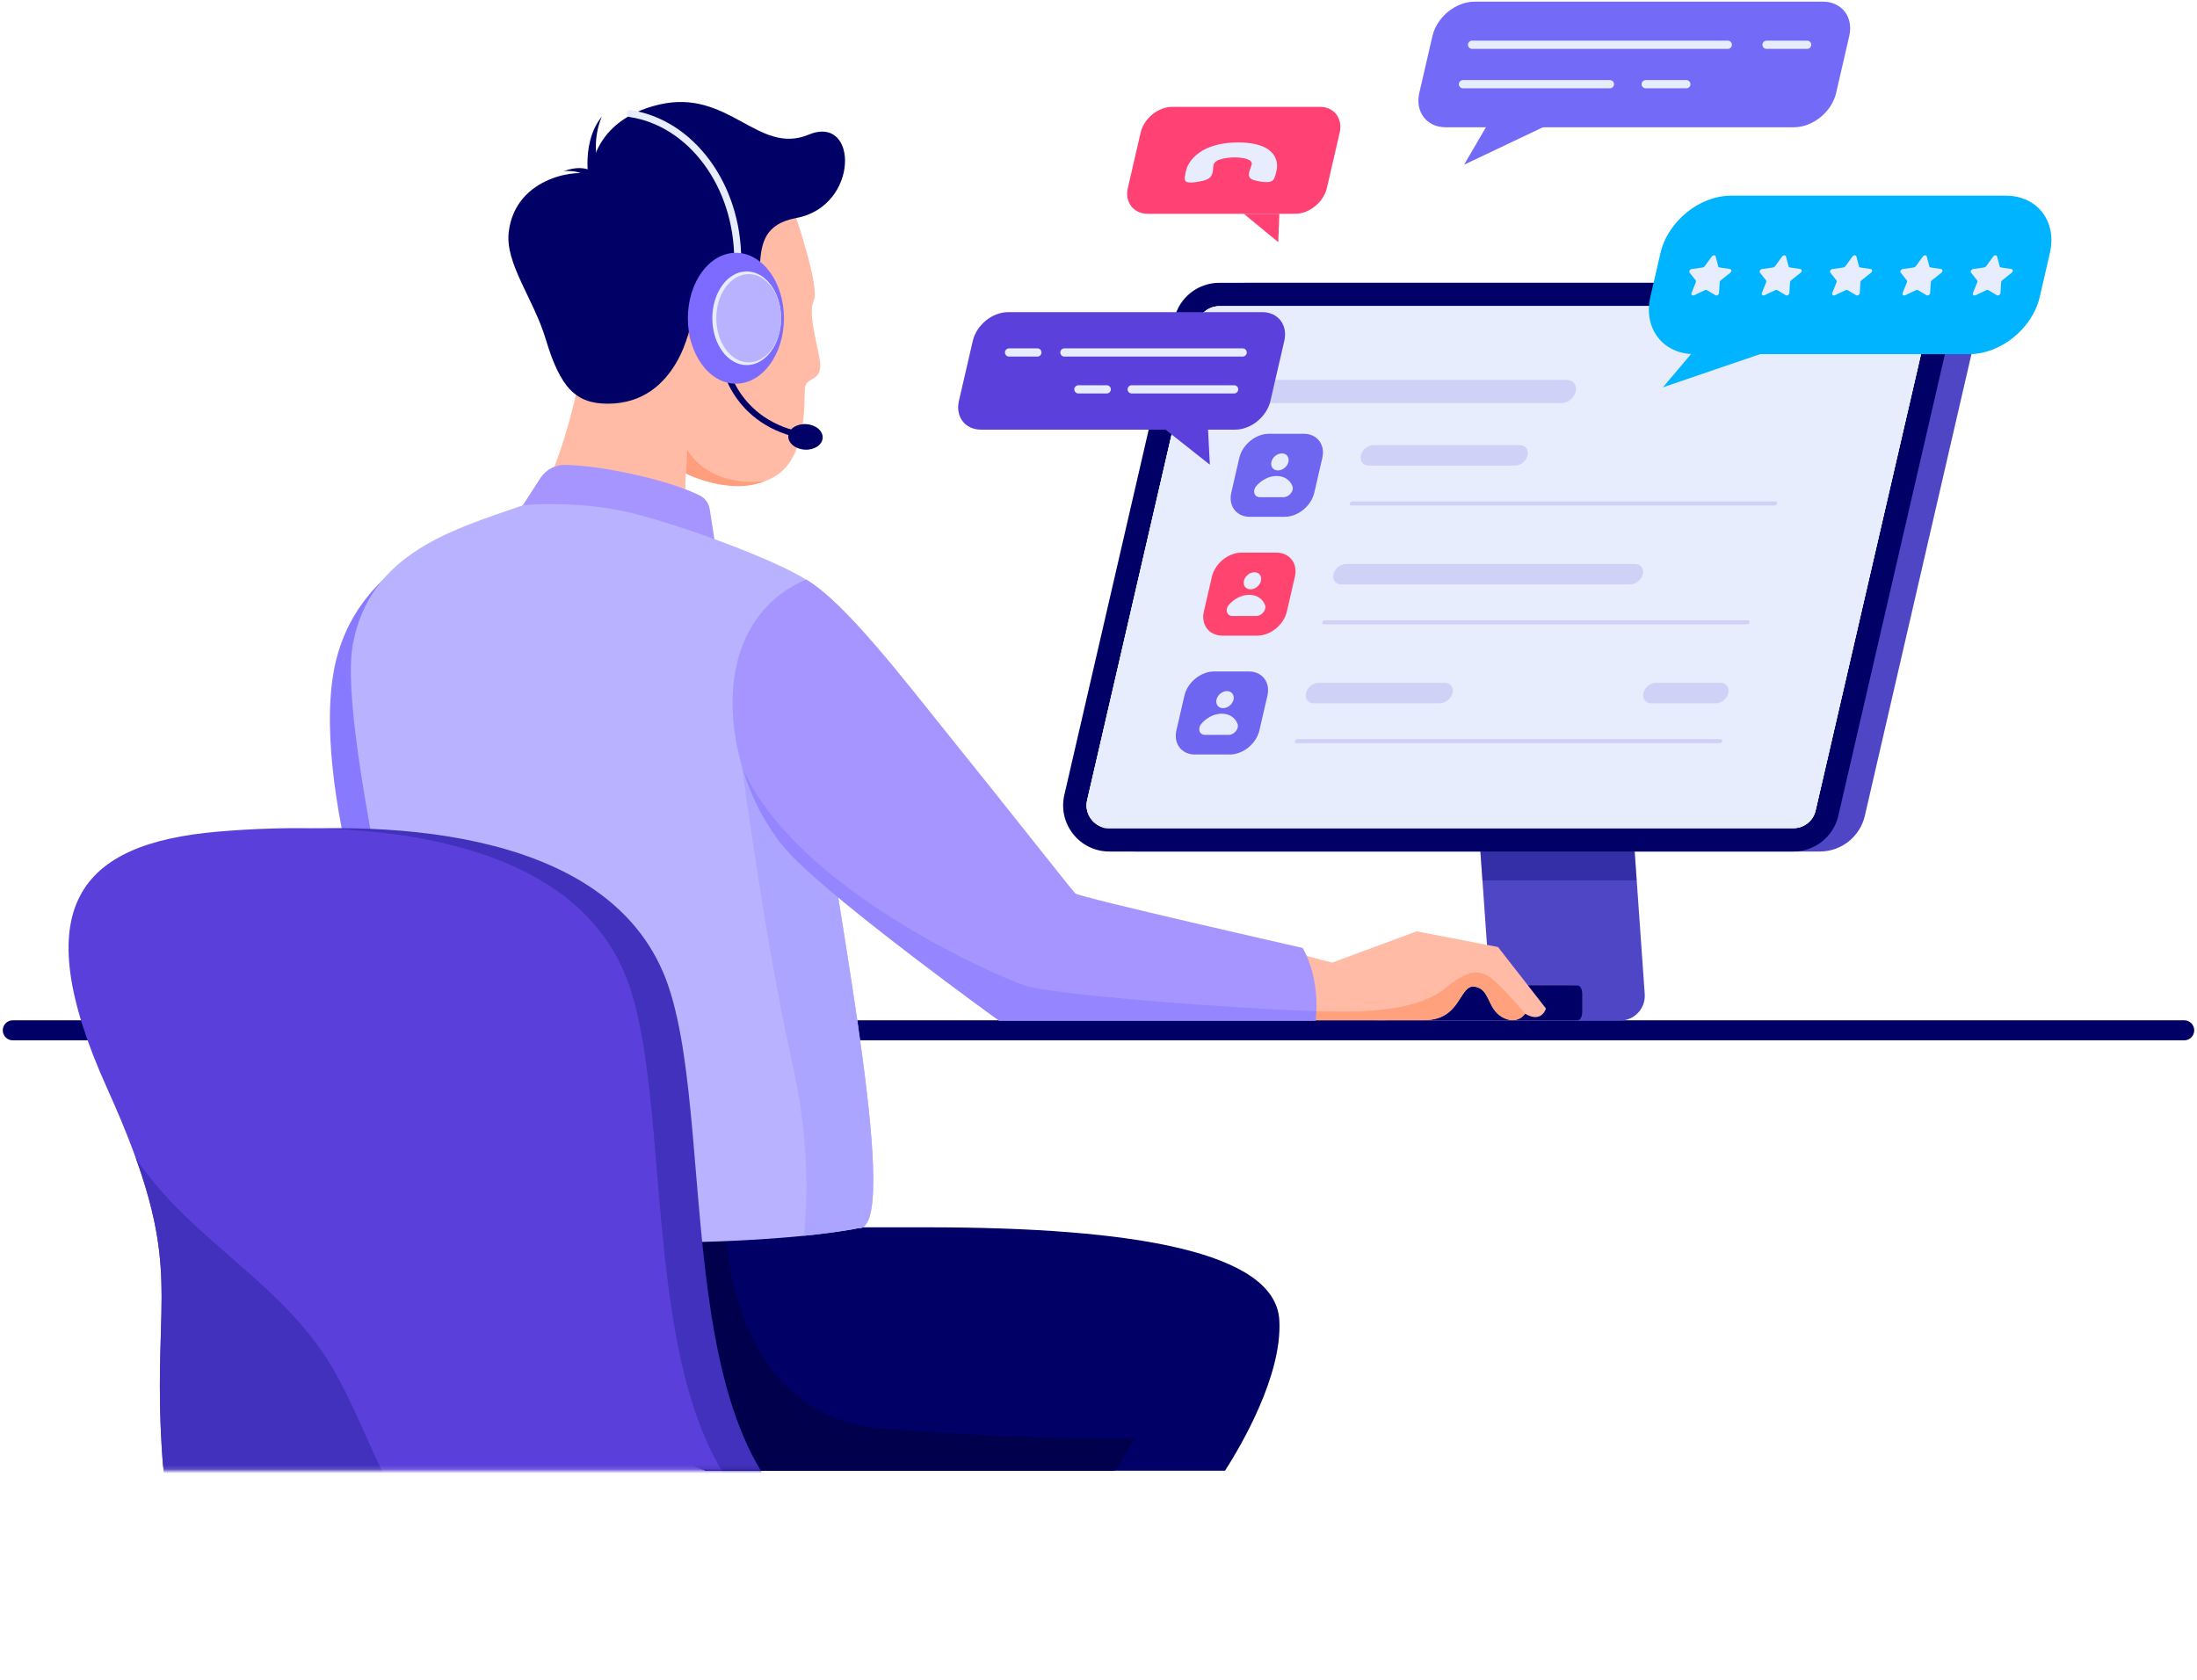 <svg width="536" height="410" viewBox="0 0 536 410" fill="none" xmlns="http://www.w3.org/2000/svg">
<g clip-path="url(#clip0_58_3315)">
<path d="M532.875 253.855H3.125C1.775 253.855 0.675 252.755 0.675 251.405C0.675 250.055 1.775 248.955 3.125 248.955H532.875C534.225 248.955 535.325 250.055 535.325 251.405C535.325 252.755 534.225 253.855 532.875 253.855Z" fill="#000067"/>
<path d="M394.985 153.705C394.765 150.545 392.135 148.085 388.955 148.085H354.055C353.295 148.085 352.675 148.705 352.675 149.465C352.675 150.225 353.295 150.845 354.055 150.845H356.015C356.655 150.845 357.185 151.335 357.235 151.975L363.225 236.855C363.525 241.045 360.195 244.615 355.995 244.615H335.965C334.745 244.615 333.755 245.605 333.755 246.825C333.755 248.045 334.745 249.035 335.965 249.035H395.235C398.735 249.035 401.505 246.065 401.265 242.565L394.995 153.695L394.985 153.705Z" fill="#4F46C6"/>
<path opacity="0.33" d="M398.655 205.825H361.025L361.665 214.825H399.295L398.655 205.825Z" fill="#000067"/>
<path d="M443.995 207.775H277.105C269.865 207.775 264.505 201.035 266.135 193.975L292.975 77.735C294.155 72.625 298.705 69.005 303.945 69.005H470.835C478.075 69.005 483.435 75.745 481.805 82.805L454.965 199.045C453.785 204.155 449.235 207.775 443.995 207.775Z" fill="#4F46C6"/>
<path d="M437.525 207.775H270.635C263.395 207.775 258.035 201.035 259.665 193.975L286.505 77.735C287.685 72.625 292.235 69.005 297.475 69.005H464.365C471.605 69.005 476.965 75.745 475.335 82.805L448.495 199.045C447.315 204.155 442.765 207.775 437.525 207.775Z" fill="#000067"/>
<path d="M270.645 202.075C268.945 202.075 267.355 201.315 266.295 199.975C265.235 198.645 264.845 196.925 265.225 195.265L292.065 79.025C292.655 76.485 294.875 74.715 297.485 74.715H464.375C466.075 74.715 467.665 75.475 468.725 76.815C469.785 78.145 470.175 79.865 469.795 81.525L442.955 197.765C442.375 200.305 440.145 202.075 437.535 202.075H270.645Z" fill="#E8EDFE"/>
<path d="M270.645 202.075C268.945 202.075 267.355 201.315 266.295 199.975C265.235 198.645 264.845 196.925 265.225 195.265L292.065 79.025C292.655 76.485 294.875 74.715 297.485 74.715H464.375C466.075 74.715 467.665 75.475 468.725 76.815C469.785 78.145 470.175 79.865 469.795 81.525L442.955 197.765C442.375 200.305 440.145 202.075 437.535 202.075H270.645Z" fill="#E8EDFE"/>
<path d="M266.145 240.465H383.215C384.755 240.465 385.995 241.315 385.995 242.365V247.055C385.995 248.105 384.745 248.955 383.215 248.955H266.145C264.605 248.955 263.365 248.105 263.365 247.055V242.365C263.365 241.315 264.615 240.465 266.145 240.465Z" fill="#572A44"/>
<path d="M338.375 240.465H384.885C385.495 240.465 385.995 241.315 385.995 242.365V247.055C385.995 248.105 385.505 248.955 384.885 248.955H338.375C337.765 248.955 337.265 248.105 337.265 247.055V242.365C337.265 241.315 337.755 240.465 338.375 240.465Z" fill="#000067"/>
<path d="M117.735 128.515C117.735 128.515 86.575 134.745 81.405 163.915C75.825 195.435 97.405 251.405 97.405 251.405H137.525L117.735 128.515Z" fill="#887AFE"/>
<path d="M298.865 358.865H172.155C141.295 347.715 140.525 299.475 140.525 299.475H226.245C276.785 299.475 311.165 305.495 312.115 322.125C312.885 335.595 302.755 352.805 298.865 358.865Z" fill="#000067"/>
<path d="M276.905 351.075L272.025 358.865H172.155C141.295 347.715 140.525 299.475 140.525 299.475H177.035C177.035 299.475 177.405 345.575 215.405 348.575C253.405 351.575 276.905 351.075 276.905 351.075Z" fill="#00004C"/>
<path d="M144.075 46.395C144.075 46.395 141.145 35.465 146.845 28.415C146.845 28.415 143.515 35.305 146.845 42.995L144.075 46.405V46.395Z" fill="#000067"/>
<path d="M146.025 43.115C146.025 43.115 143.695 39.485 137.525 41.765C137.525 41.765 142.435 41.175 143.785 44.145L146.025 43.115Z" fill="#000067"/>
<path d="M141.775 89.885C141.775 89.885 138.195 112.465 128.925 126.725C128.925 126.725 161.005 129.575 166.715 135.515L167.665 102.475L141.775 89.875V89.885Z" fill="#FFBBA5"/>
<path d="M192.855 49.015C194.515 53.765 199.985 70.165 198.555 73.255C197.125 76.345 199.035 82.285 199.985 87.755C200.935 93.225 196.895 91.795 196.425 94.405C195.955 97.015 197.615 112.705 187.635 116.985C177.655 121.265 164.105 116.035 154.595 106.765C145.085 97.495 132.725 71.355 151.745 52.815C170.755 34.275 192.865 49.015 192.865 49.015H192.855Z" fill="#FFBBA5"/>
<path d="M166.535 78.365C166.535 78.365 169.065 88.715 176.235 88.645L168.685 73.465L166.535 78.355V78.365Z" fill="#FF9E7C"/>
<path d="M168.605 78.605C168.605 78.605 165.645 98.505 148.295 98.505C140.465 98.505 136.705 94.645 133.145 82.765C130.195 72.925 123.205 64.315 124.115 56.625C125.775 42.605 142.115 41.175 144.135 42.725C144.135 42.725 144.015 29.415 160.895 25.495C177.765 21.575 185.015 37.975 197.255 32.865C209.495 27.755 209.695 50.345 194.265 53.195C178.835 56.035 191.195 72.315 178.955 75.285C166.715 78.255 168.605 78.615 168.605 78.615V78.605Z" fill="#000067"/>
<path d="M180.945 77.185C181.545 83.195 179.435 88.325 176.235 88.645C173.035 88.965 169.095 83.775 168.495 77.765C167.895 71.755 170.865 67.205 174.065 66.885C177.265 66.565 180.345 71.175 180.945 77.185Z" fill="#FFBBA5"/>
<path d="M126.405 125.075L131.835 116.655C133.195 114.545 135.575 113.325 138.075 113.425C141.245 113.545 146.165 113.985 152.585 115.315C162.505 117.355 168.035 119.575 170.715 120.895C172.025 121.545 172.925 122.795 173.155 124.245L175.495 139.325C175.495 139.325 168.195 133.015 156.585 129.675C144.985 126.335 126.395 125.085 126.395 125.085L126.405 125.075Z" fill="#A695FF"/>
<path d="M127.635 123.265C127.635 123.265 140.995 121.985 153.965 125.145C166.925 128.305 192.245 137.665 198.585 142.735C204.925 147.805 198.375 170.935 201.185 196.135C204.045 221.815 220.255 300.955 209.305 299.715C209.305 299.715 193.265 303.245 156.815 303.245C120.365 303.245 102.945 306.735 104.215 285.815C105.485 264.905 81.965 179.755 86.085 157.255C90.205 134.755 110.845 129.135 127.645 123.275L127.635 123.265Z" fill="#B8B2FF"/>
<path d="M209.295 299.705C220.245 300.955 204.035 221.805 201.175 196.125C200.125 186.725 200.385 177.605 200.785 169.615H178.715C178.715 169.615 185.445 224.585 193.265 259.245C197.235 276.865 197.165 291.445 196.145 301.525C205.105 300.625 209.305 299.705 209.305 299.705H209.295Z" fill="#ABA5FF"/>
<path d="M308.475 230.565L325.015 234.885L345.625 227.255L365.465 231.075L377.165 246.085C377.165 246.085 376.145 249.775 372.075 247.355C372.075 247.355 370.165 250.265 366.475 248.175C362.785 246.085 363.545 241.245 359.735 240.735C355.915 240.225 356.555 248.925 347.395 248.925H312.165L308.475 230.555V230.565Z" fill="#FFBBA5"/>
<path d="M319.725 248.935H347.405C356.565 248.935 355.925 240.235 359.745 240.745C363.565 241.255 362.795 246.085 366.485 248.185C370.175 250.275 372.085 247.365 372.085 247.365C372.085 247.365 368.585 243.085 365.245 239.915C361.915 236.745 359.075 235.745 352.915 240.915C346.745 246.085 336.415 246.415 333.085 246.725C329.755 247.035 321.155 246.725 321.155 246.725L319.735 248.945L319.725 248.935Z" fill="#FFA17C"/>
<path d="M167.665 109.795L167.385 115.565C167.385 115.565 178.125 121.025 186.705 117.345C186.705 117.345 173.965 119.655 167.665 109.795Z" fill="#FF9E7C"/>
<path d="M196.655 141.405C206.325 147.015 221.145 166.645 231.915 179.965C243.955 194.855 261.385 217.045 262.335 217.995C263.285 218.945 317.795 231.305 317.795 231.305C317.795 231.305 322.235 238.275 320.965 249.055H243.745C243.745 249.055 205.395 221.395 193.265 208.925C176.625 191.815 170.035 152.825 196.655 141.415V141.405Z" fill="#A695FF"/>
<path d="M178.065 76.185C179.305 72.235 179.985 67.945 179.985 63.475C179.985 45.115 168.555 29.955 153.765 27.715" stroke="#E7EDFD" stroke-width="1.71" stroke-linecap="round" stroke-linejoin="round"/>
<path d="M176.725 88.815C176.725 88.815 179.445 104.595 198.545 106.665" stroke="#000067" stroke-width="1.48" stroke-miterlimit="10"/>
<path d="M200.705 106.865C200.595 108.585 198.635 109.865 196.315 109.715C193.995 109.575 192.205 108.065 192.315 106.345C192.425 104.625 194.385 103.345 196.705 103.495C199.025 103.635 200.815 105.145 200.705 106.865Z" fill="#000067"/>
<path d="M179.535 93.625C186.008 93.625 191.255 86.475 191.255 77.655C191.255 68.835 186.008 61.685 179.535 61.685C173.062 61.685 167.815 68.835 167.815 77.655C167.815 86.475 173.062 93.625 179.535 93.625Z" fill="#7D6AFE"/>
<path d="M182.175 89.085C186.809 89.085 190.565 83.968 190.565 77.655C190.565 71.342 186.809 66.225 182.175 66.225C177.541 66.225 173.785 71.342 173.785 77.655C173.785 83.968 177.541 89.085 182.175 89.085Z" fill="#E7EDFD"/>
<path d="M182.655 88.425C187.018 88.425 190.555 83.603 190.555 77.655C190.555 71.707 187.018 66.885 182.655 66.885C178.292 66.885 174.755 71.707 174.755 77.655C174.755 83.603 178.292 88.425 182.655 88.425Z" fill="#B8B2FF"/>
<path opacity="0.56" d="M249.945 240.465C241.155 237.295 194.235 216.585 181.175 187.505C183.685 195.795 187.955 203.465 193.255 208.915C205.385 221.395 243.735 249.045 243.735 249.045H320.955C321.045 248.245 321.105 247.475 321.135 246.715C302.055 246.195 256.285 242.745 249.945 240.455V240.465Z" fill="#887AFE"/>
<path d="M269.515 202.075C266.165 201.095 264.575 198.105 265.235 195.265L292.075 79.025C292.665 76.485 294.885 74.715 297.495 74.715H465.495C468.855 75.685 470.455 78.685 469.795 81.525L442.955 197.765C442.375 200.305 440.145 202.075 437.535 202.075H269.515Z" fill="#E8EDFE"/>
<path d="M313.415 126.105H304.915C301.675 126.105 299.645 123.475 300.395 120.225L302.355 111.725C303.105 108.485 306.345 105.845 309.585 105.845H318.085C321.325 105.845 323.355 108.475 322.605 111.725L320.645 120.225C319.895 123.465 316.655 126.105 313.415 126.105Z" fill="#6E65F1"/>
<path d="M369.615 113.605H333.925C332.545 113.605 331.685 112.485 332.005 111.105C332.325 109.725 333.705 108.605 335.085 108.605H370.775C372.155 108.605 373.015 109.725 372.695 111.105C372.375 112.485 370.995 113.605 369.615 113.605Z" fill="#D0D1F7"/>
<path d="M432.925 123.355H329.675C329.395 123.355 329.225 123.135 329.295 122.855C329.355 122.575 329.635 122.355 329.915 122.355H433.165C433.445 122.355 433.615 122.575 433.545 122.855C433.485 123.135 433.205 123.355 432.925 123.355Z" fill="#D0D1F7"/>
<path d="M306.725 155.105H298.225C294.985 155.105 292.955 152.475 293.705 149.225L295.665 140.725C296.415 137.485 299.655 134.845 302.895 134.845H311.395C314.635 134.845 316.665 137.475 315.915 140.725L313.955 149.225C313.205 152.465 309.965 155.105 306.725 155.105Z" fill="#FF456F"/>
<path d="M397.715 142.605H327.225C325.845 142.605 324.985 141.485 325.305 140.105C325.625 138.725 327.005 137.605 328.385 137.605H398.875C400.255 137.605 401.115 138.725 400.795 140.105C400.475 141.485 399.095 142.605 397.715 142.605Z" fill="#D0D1F7"/>
<path d="M426.235 152.355H322.985C322.705 152.355 322.535 152.135 322.605 151.855C322.665 151.575 322.945 151.355 323.225 151.355H426.475C426.755 151.355 426.925 151.575 426.855 151.855C426.795 152.135 426.515 152.355 426.235 152.355Z" fill="#D0D1F7"/>
<path d="M300.025 184.105H291.525C288.285 184.105 286.255 181.475 287.005 178.225L288.965 169.725C289.715 166.485 292.955 163.845 296.195 163.845H304.695C307.935 163.845 309.965 166.475 309.215 169.725L307.255 178.225C306.505 181.465 303.265 184.105 300.025 184.105Z" fill="#6E65F1"/>
<path d="M351.295 171.605H320.535C319.155 171.605 318.295 170.485 318.615 169.105C318.935 167.725 320.315 166.605 321.695 166.605H352.455C353.835 166.605 354.695 167.725 354.375 169.105C354.055 170.485 352.675 171.605 351.295 171.605Z" fill="#D0D1F7"/>
<path d="M418.595 171.605H402.855C401.475 171.605 400.615 170.485 400.935 169.105C401.255 167.725 402.635 166.605 404.015 166.605H419.755C421.135 166.605 421.995 167.725 421.675 169.105C421.355 170.485 419.975 171.605 418.595 171.605Z" fill="#D0D1F7"/>
<path d="M419.535 181.355H316.285C316.005 181.355 315.835 181.135 315.905 180.855C315.965 180.575 316.245 180.355 316.525 180.355H419.775C420.055 180.355 420.225 180.575 420.155 180.855C420.095 181.135 419.815 181.355 419.535 181.355Z" fill="#D0D1F7"/>
<path d="M380.945 98.355H308.275C306.715 98.355 305.735 97.085 306.095 95.525C306.455 93.965 308.015 92.695 309.585 92.695H382.255C383.815 92.695 384.795 93.965 384.435 95.525C384.075 97.085 382.515 98.355 380.945 98.355Z" fill="#D0D1F7"/>
<path d="M314.335 112.715C314.065 113.865 312.925 114.795 311.775 114.795C310.625 114.795 309.915 113.865 310.175 112.715C310.435 111.565 311.585 110.635 312.735 110.635C313.885 110.635 314.595 111.565 314.335 112.715Z" fill="#E8EDFE"/>
<path d="M311.465 116.145C309.605 116.145 307.745 117.125 306.485 118.605C305.485 119.785 305.995 121.315 307.385 121.315H313.145C314.535 121.315 315.755 119.785 315.305 118.605C314.735 117.125 313.325 116.145 311.465 116.145Z" fill="#E8EDFE"/>
<path d="M307.645 141.715C307.385 142.865 306.235 143.795 305.085 143.795C303.935 143.795 303.225 142.865 303.485 141.715C303.745 140.565 304.895 139.635 306.045 139.635C307.195 139.635 307.905 140.565 307.645 141.715Z" fill="#E8EDFE"/>
<path d="M304.775 145.145C302.915 145.145 301.055 146.125 299.795 147.605C298.795 148.785 299.305 150.315 300.695 150.315H306.455C307.845 150.315 309.065 148.785 308.615 147.605C308.045 146.125 306.635 145.145 304.775 145.145Z" fill="#E8EDFE"/>
<path d="M300.945 170.715C300.685 171.865 299.535 172.795 298.385 172.795C297.235 172.795 296.525 171.865 296.785 170.715C297.045 169.565 298.195 168.635 299.345 168.635C300.495 168.635 301.205 169.565 300.945 170.715Z" fill="#E8EDFE"/>
<path d="M298.075 174.145C296.215 174.145 294.355 175.125 293.095 176.605C292.095 177.785 292.605 179.315 293.995 179.315H299.755C301.145 179.315 302.365 177.785 301.915 176.605C301.345 175.125 299.935 174.145 298.075 174.145Z" fill="#E8EDFE"/>
<mask id="mask0_58_3315" style="mask-type:luminance" maskUnits="userSpaceOnUse" x="0" y="198" width="189" height="161">
<path d="M188.535 198.565H0.675V358.865H188.535V198.565Z" fill="white"/>
</mask>
<g mask="url(#mask0_58_3315)">
<path d="M89.295 408.035C89.295 408.035 52.005 396.975 49.115 355.505C46.225 314.035 55.755 310.085 35.635 265.555C15.515 221.025 29.135 205.855 62.465 202.945C95.795 200.035 150.065 202.515 163.035 240.525C176.005 278.535 160.965 370.535 214.445 378.535C267.915 386.535 294.745 377.775 296.395 383.475C298.045 389.175 305.235 404.535 265.685 408.035C226.135 411.535 89.295 408.035 89.295 408.035Z" fill="#4231BC"/>
<path d="M79.795 408.035C79.795 408.035 42.505 396.975 39.615 355.505C36.725 314.035 46.255 310.085 26.135 265.555C6.015 221.025 19.635 205.855 52.965 202.945C86.295 200.035 140.565 202.515 153.535 240.525C166.505 278.535 151.465 370.535 204.945 378.535C258.415 386.535 285.245 377.775 286.895 383.475C288.545 389.175 295.735 404.535 256.185 408.035C216.635 411.535 79.795 408.035 79.795 408.035Z" fill="#5B3FDA"/>
<path d="M172.115 409.515C171.135 408.895 170.145 408.305 169.135 407.735C158.435 401.765 146.525 398.375 135.045 394.095C123.565 389.815 112.105 384.385 103.845 375.335C92.195 362.565 88.485 344.465 78.815 330.135C70.985 318.535 59.595 309.915 49.225 300.505C43.945 295.705 38.855 290.595 34.665 284.795C34.125 284.045 33.615 283.275 33.105 282.505C43.755 311.995 37.135 320.005 39.605 355.495C42.495 396.965 79.785 408.025 79.785 408.025C79.785 408.025 125.755 409.205 172.105 409.505L172.115 409.515Z" fill="#4231BC"/>
</g>
<path d="M280.015 52.165H315.955C319.445 52.165 322.915 49.335 323.725 45.855L326.835 32.375C327.635 28.885 325.465 26.065 321.985 26.065H286.045C282.555 26.065 279.085 28.895 278.275 32.375L275.165 45.855C274.365 49.345 276.535 52.165 280.015 52.165Z" fill="#FF4173"/>
<path d="M303.445 52.165L311.855 59.085L312.125 52.165H303.445Z" fill="#FF4173"/>
<path d="M306.265 44.055C303.945 43.485 304.705 42.165 305.345 40.265C305.985 38.365 301.125 38.395 301.125 38.395C301.125 38.395 296.275 38.425 296.055 40.315C295.825 42.215 296.005 43.525 293.415 44.125C290.975 44.685 289.495 44.655 289.175 44.145C288.855 43.635 289.195 42.355 289.415 41.435C289.635 40.515 291.635 34.825 301.945 34.765C312.255 34.705 311.695 40.395 311.495 41.315C311.295 42.235 311.065 43.515 310.505 44.025C309.955 44.545 308.455 44.585 306.265 44.045V44.055Z" fill="#E8EDFE"/>
<path d="M239.325 104.835H301.325C305.195 104.835 309.045 101.705 309.945 97.835L313.335 83.165C314.225 79.295 311.815 76.165 307.955 76.165H245.955C242.085 76.165 238.235 79.295 237.335 83.165L233.945 97.835C233.055 101.705 235.465 104.835 239.325 104.835Z" fill="#5B40DB"/>
<path d="M283.545 104.205L295.165 113.385L294.685 103.945L283.545 104.205Z" fill="#5B40DB"/>
<path d="M301.095 95.005H276.095" stroke="#E8EDFE" stroke-width="2" stroke-miterlimit="10" stroke-linecap="round"/>
<path d="M270.015 95.005H263.095" stroke="#E8EDFE" stroke-width="2" stroke-miterlimit="10" stroke-linecap="round"/>
<path d="M303.175 86.005H259.675" stroke="#E8EDFE" stroke-width="2" stroke-miterlimit="10" stroke-linecap="round"/>
<path d="M253.095 86.005H246.175" stroke="#E8EDFE" stroke-width="2" stroke-miterlimit="10" stroke-linecap="round"/>
<path d="M437.645 31.055H352.705C348.085 31.055 345.195 27.305 346.265 22.685L349.475 8.775C350.545 4.155 355.155 0.405 359.785 0.405H444.725C449.345 0.405 452.235 4.155 451.165 8.775L447.955 22.685C446.885 27.305 442.275 31.055 437.645 31.055Z" fill="#736AF8"/>
<path d="M377.825 30.385L357.185 40.195L363.075 30.105L377.825 30.385Z" fill="#736AF8"/>
<path d="M356.915 20.545H392.775" stroke="#E8EDFE" stroke-width="2" stroke-miterlimit="10" stroke-linecap="round"/>
<path d="M401.495 20.545H411.425" stroke="#E8EDFE" stroke-width="2" stroke-miterlimit="10" stroke-linecap="round"/>
<path d="M359.135 10.925H421.535" stroke="#E8EDFE" stroke-width="2" stroke-miterlimit="10" stroke-linecap="round"/>
<path d="M430.975 10.925H440.895" stroke="#E8EDFE" stroke-width="2" stroke-miterlimit="10" stroke-linecap="round"/>
<path d="M480.415 86.415H413.415C405.685 86.415 400.865 80.145 402.645 72.415L405.105 61.745C406.895 54.015 414.605 47.745 422.335 47.745H489.335C497.065 47.745 501.885 54.015 500.105 61.745L497.645 72.415C495.855 80.145 488.145 86.415 480.415 86.415Z" fill="#00B4FF"/>
<path d="M486.275 62.595L484.555 64.975C484.445 65.135 484.265 65.235 484.095 65.265L481.385 65.645C480.935 65.705 480.645 66.235 480.885 66.545L482.355 68.395C482.455 68.515 482.465 68.695 482.395 68.865L481.345 71.475C481.175 71.905 481.545 72.235 481.985 72.035L484.615 70.805C484.785 70.725 484.975 70.725 485.105 70.805L487.165 72.035C487.505 72.235 488.035 71.905 488.055 71.475L488.215 68.865C488.225 68.695 488.325 68.515 488.475 68.395L490.805 66.545C491.185 66.235 491.135 65.705 490.725 65.645L488.185 65.265C488.015 65.235 487.895 65.135 487.855 64.975L487.235 62.595C487.135 62.205 486.575 62.205 486.285 62.595H486.275Z" fill="#E8EDFE"/>
<path d="M469.115 62.595L467.395 64.975C467.285 65.135 467.105 65.235 466.935 65.265L464.225 65.645C463.775 65.705 463.485 66.235 463.725 66.545L465.195 68.395C465.295 68.515 465.305 68.695 465.235 68.865L464.185 71.475C464.015 71.905 464.385 72.235 464.825 72.035L467.455 70.805C467.625 70.725 467.815 70.725 467.945 70.805L470.005 72.035C470.345 72.235 470.875 71.905 470.895 71.475L471.055 68.865C471.065 68.695 471.165 68.515 471.315 68.395L473.645 66.545C474.025 66.235 473.975 65.705 473.565 65.645L471.025 65.265C470.855 65.235 470.735 65.135 470.695 64.975L470.075 62.595C469.975 62.205 469.415 62.205 469.125 62.595H469.115Z" fill="#E8EDFE"/>
<path d="M451.945 62.595L450.225 64.975C450.115 65.135 449.935 65.235 449.765 65.265L447.055 65.645C446.605 65.705 446.315 66.235 446.555 66.545L448.025 68.395C448.125 68.515 448.135 68.695 448.065 68.865L447.015 71.475C446.845 71.905 447.215 72.235 447.655 72.035L450.285 70.805C450.455 70.725 450.645 70.725 450.775 70.805L452.835 72.035C453.175 72.235 453.705 71.905 453.725 71.475L453.885 68.865C453.895 68.695 453.995 68.515 454.145 68.395L456.475 66.545C456.855 66.235 456.805 65.705 456.395 65.645L453.855 65.265C453.685 65.235 453.565 65.135 453.525 64.975L452.905 62.595C452.805 62.205 452.245 62.205 451.955 62.595H451.945Z" fill="#E8EDFE"/>
<path d="M434.775 62.595L433.055 64.975C432.945 65.135 432.765 65.235 432.595 65.265L429.885 65.645C429.435 65.705 429.145 66.235 429.385 66.545L430.855 68.395C430.955 68.515 430.965 68.695 430.895 68.865L429.845 71.475C429.675 71.905 430.045 72.235 430.485 72.035L433.115 70.805C433.285 70.725 433.475 70.725 433.605 70.805L435.665 72.035C436.005 72.235 436.535 71.905 436.555 71.475L436.715 68.865C436.725 68.695 436.825 68.515 436.975 68.395L439.305 66.545C439.685 66.235 439.635 65.705 439.225 65.645L436.685 65.265C436.515 65.235 436.395 65.135 436.355 64.975L435.735 62.595C435.635 62.205 435.075 62.205 434.785 62.595H434.775Z" fill="#E8EDFE"/>
<path d="M417.615 62.595L415.895 64.975C415.785 65.135 415.605 65.235 415.435 65.265L412.725 65.645C412.275 65.705 411.985 66.235 412.225 66.545L413.695 68.395C413.795 68.515 413.805 68.695 413.735 68.865L412.685 71.475C412.515 71.905 412.885 72.235 413.325 72.035L415.955 70.805C416.125 70.725 416.315 70.725 416.445 70.805L418.505 72.035C418.845 72.235 419.375 71.905 419.395 71.475L419.555 68.865C419.565 68.695 419.665 68.515 419.815 68.395L422.145 66.545C422.525 66.235 422.475 65.705 422.065 65.645L419.525 65.265C419.355 65.235 419.235 65.135 419.195 64.975L418.575 62.595C418.475 62.205 417.915 62.205 417.625 62.595H417.615Z" fill="#E8EDFE"/>
<path d="M414.095 84.565L405.705 94.505L434.495 84.675L414.095 84.565Z" fill="#00B4FF"/>
</g>
<defs>
<clipPath id="clip0_58_3315">
<rect width="534.65" height="409.19" fill="white" transform="translate(0.675 0.405)"/>
</clipPath>
</defs>
</svg>
